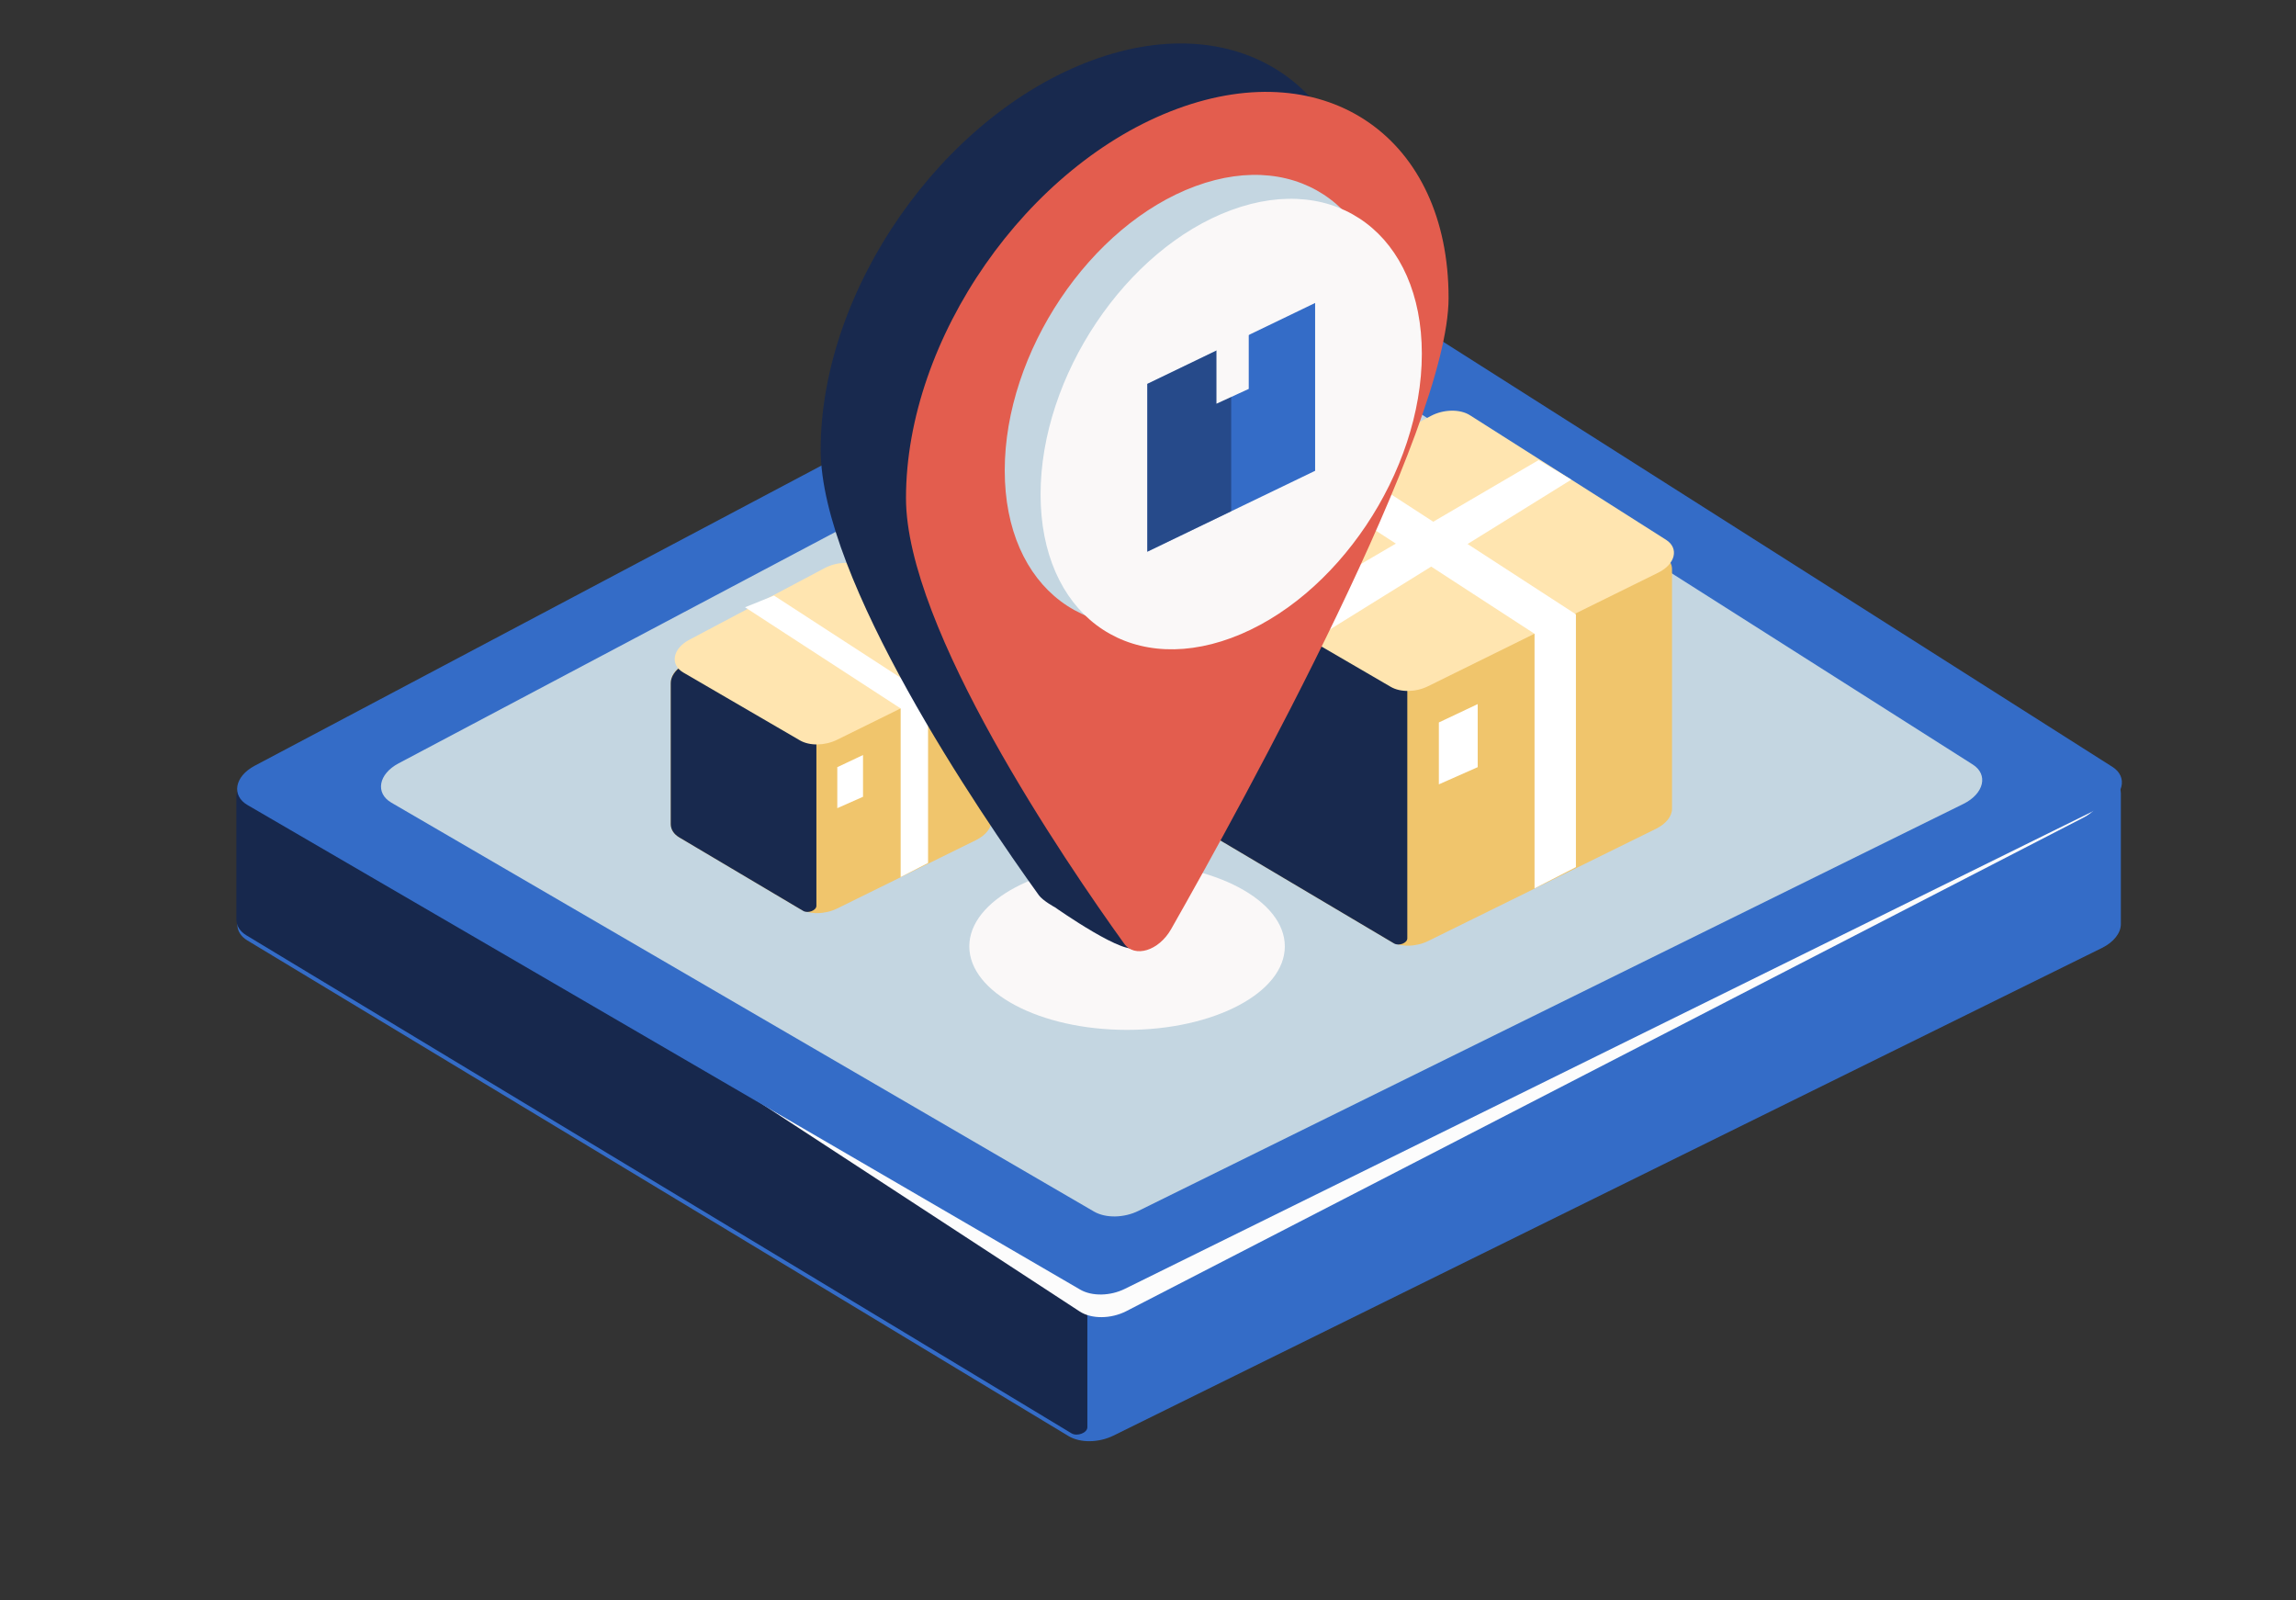 <svg width="221" height="154" fill="none" xmlns="http://www.w3.org/2000/svg"><rect width="100%" height="100%" fill="#333333" stroke="none"/><path d="M118.819 41.734c1.138-.4 2.401-.407 3.354-.018l80.594 32.906c.868.355 1.375.995 1.375 1.735v12.581c0 .865-.692 1.742-1.81 2.294l-95.154 46.937c-1.424.702-3.209.721-4.327.046L23.807 90.512c-.618-.373-.962-.92-.962-1.528v-11.79c0-1.015.95-2.028 2.37-2.528l93.604-32.932z" fill="#346CC7"/><path d="M118.728 41.242c1.137-.4 2.401-.407 3.354-.018l74.914 30.587c2.538 1.036 1.367 3.907-1.829 4.483l-87.3 15.747c-1.818.328-3.204 1.517-3.204 2.749v42.577c0 .54-.98.914-1.528.583l-79.42-47.93c-.618-.373-.962-.92-.962-1.529V76.703c0-1.016.95-2.03 2.37-2.53l93.605-32.931z" fill="#17284D"/><path d="M119.434 25.653c1.454-.74 3.306-.756 4.432-.04l77.502 49.328c1.495.951 1.096 2.76-.826 3.75l-92.129 47.501c-1.47.757-3.354.772-4.482.035l-76.97-50.263c-1.473-.962-1.052-2.767.876-3.747l91.597-46.564z" fill="#FCFCFC"/><path d="M119.411 23.446c1.46-.773 3.354-.806 4.501-.077l79.419 50.44c1.521.967 1.082 2.813-.9 3.791l-94.168 46.45c-1.405.694-3.167.722-4.289.069L23.826 77.482c-1.578-.919-1.243-2.76.69-3.782l94.895-50.254z" fill="#346CC7"/><path d="M118.376 31.098c1.46-.773 3.354-.806 4.501-.077l67.01 42.56c1.521.966 1.083 2.813-.9 3.79l-79.398 39.165c-1.406.694-3.167.722-4.289.069L37.672 77.253c-1.578-.919-1.243-2.759.689-3.782l80.015-42.373z" fill="#C4D6E1"/><ellipse cx="108.485" cy="91.083" rx="15.185" ry="8.038" fill="#FAF8F8"/><path d="M114.289 56.06c0-1.218 1.605-2.336 3.393-2.363l40.728-.61c1.453-.023 2.53.695 2.53 1.685v23.066c0 .722-.579 1.454-1.513 1.914l-21.962 10.817c-1.18.581-2.659.6-3.592.047l-18.766-11.124c-.525-.311-.818-.771-.818-1.284V56.06z" fill="#F0C56C"/><path d="M138.496 75.49v-5.957l3.739-1.767v6.069l-3.739 1.655z" fill="#fff"/><path d="M114.289 56.112c0-1.236 1.649-2.364 3.457-2.364h23.229c2.124 0 3.165 1.523 1.957 2.864l-6.964 7.735c-.332.368-.509.778-.509 1.177v24.791c0 .449-.811.76-1.271.489l-19.081-11.312c-.525-.311-.818-.771-.818-1.284V56.112z" fill="#18294E"/><path d="M137.734 40.029c1.218-.645 2.798-.673 3.754-.065l18.878 11.99c1.268.805.903 2.346-.751 3.161L137.449 66.05c-1.172.579-2.642.602-3.578.058l-19.057-11.09c-1.317-.766-1.038-2.301.574-3.155l22.346-11.833z" fill="#FFE5B0"/><path d="M151.689 59.126v24.33l-3.983 2.046V60.998l-22.62-14.703 4.21-1.702 22.393 14.533z" fill="#fff"/><path d="M64.563 65.697c0-1.219 1.605-2.337 3.393-2.364l24.97-.374c1.454-.022 2.53.695 2.53 1.686v14.297c0 .722-.578 1.454-1.513 1.914l-13.355 6.579c-1.18.58-2.659.6-3.592.047L65.38 80.596c-.525-.311-.818-.77-.818-1.284V65.697z" fill="#F0C56C"/><path d="M80.593 77.782v-3.944l2.477-1.171v4.02l-2.477 1.095z" fill="#fff"/><path d="M64.563 65.748c0-1.236 1.65-2.364 3.457-2.364h12.683c2.124 0 3.165 1.523 1.957 2.864l-3.569 3.964c-.331.368-.509.778-.509 1.177v15.792c0 .448-.811.76-1.27.488l-11.93-7.073c-.526-.311-.819-.771-.819-1.284V65.748z" fill="#18294E"/><path d="M79.378 54.675c1.218-.645 2.798-.672 3.755-.065l11.107 7.055c1.27.806.903 2.346-.75 3.162L80.572 71.2c-1.172.578-2.642.602-3.578.057L65.776 64.73c-1.316-.767-1.037-2.302.575-3.155l13.027-6.899z" fill="#FFE5B0"/><path d="M89.33 66.946v16.112l-2.638 1.355V68.185l-14.98-9.737 2.789-1.127 14.829 9.625zm61.913-20.783l-3.141-1.884-26.905 15.738s2.608 1.58 3.769 2.455l26.277-16.309z" fill="#fff"/><path d="M131.222 24.01c0 12.64-14.769 54.743-21.775 67.069-.733 1.29-7.88-3.74-7.88-3.74s-1.189-.643-1.575-1.181c-5.68-7.9-20.997-30.359-20.997-42.88 0-15.372 11.691-32.147 26.113-37.468 14.422-5.32 26.114 2.828 26.114 18.2z" fill="#18294E"/><path d="M139.432 28.67c0 12.64-19.703 48.43-26.708 60.757-1.187 2.089-3.511 2.797-4.523 1.391-5.68-7.9-20.996-30.359-20.996-42.88 0-15.372 11.691-32.147 26.113-37.468 14.422-5.32 26.114 2.828 26.114 18.2z" fill="#E35D4E"/><ellipse rx="19.562" ry="20.591" transform="matrix(.938 -.346 0 1 115.059 38.511)" fill="#C4D6E1"/><ellipse rx="19.562" ry="20.591" transform="matrix(.938 -.346 0 1 118.509 40.813)" fill="#FAF8F8"/><path d="M110.433 36.948l16.153-7.789v16.153l-16.153 7.789V36.948z" fill="#346CC7"/><path opacity=".5" d="M110.433 36.947V53.1l8.076-3.894V33.053l-8.076 3.894z" fill="#18294E"/><path d="M117.089 38.856v-6.162l3.108-1.611v6.348l-3.108 1.425z" fill="#FAF8F8"/></svg>